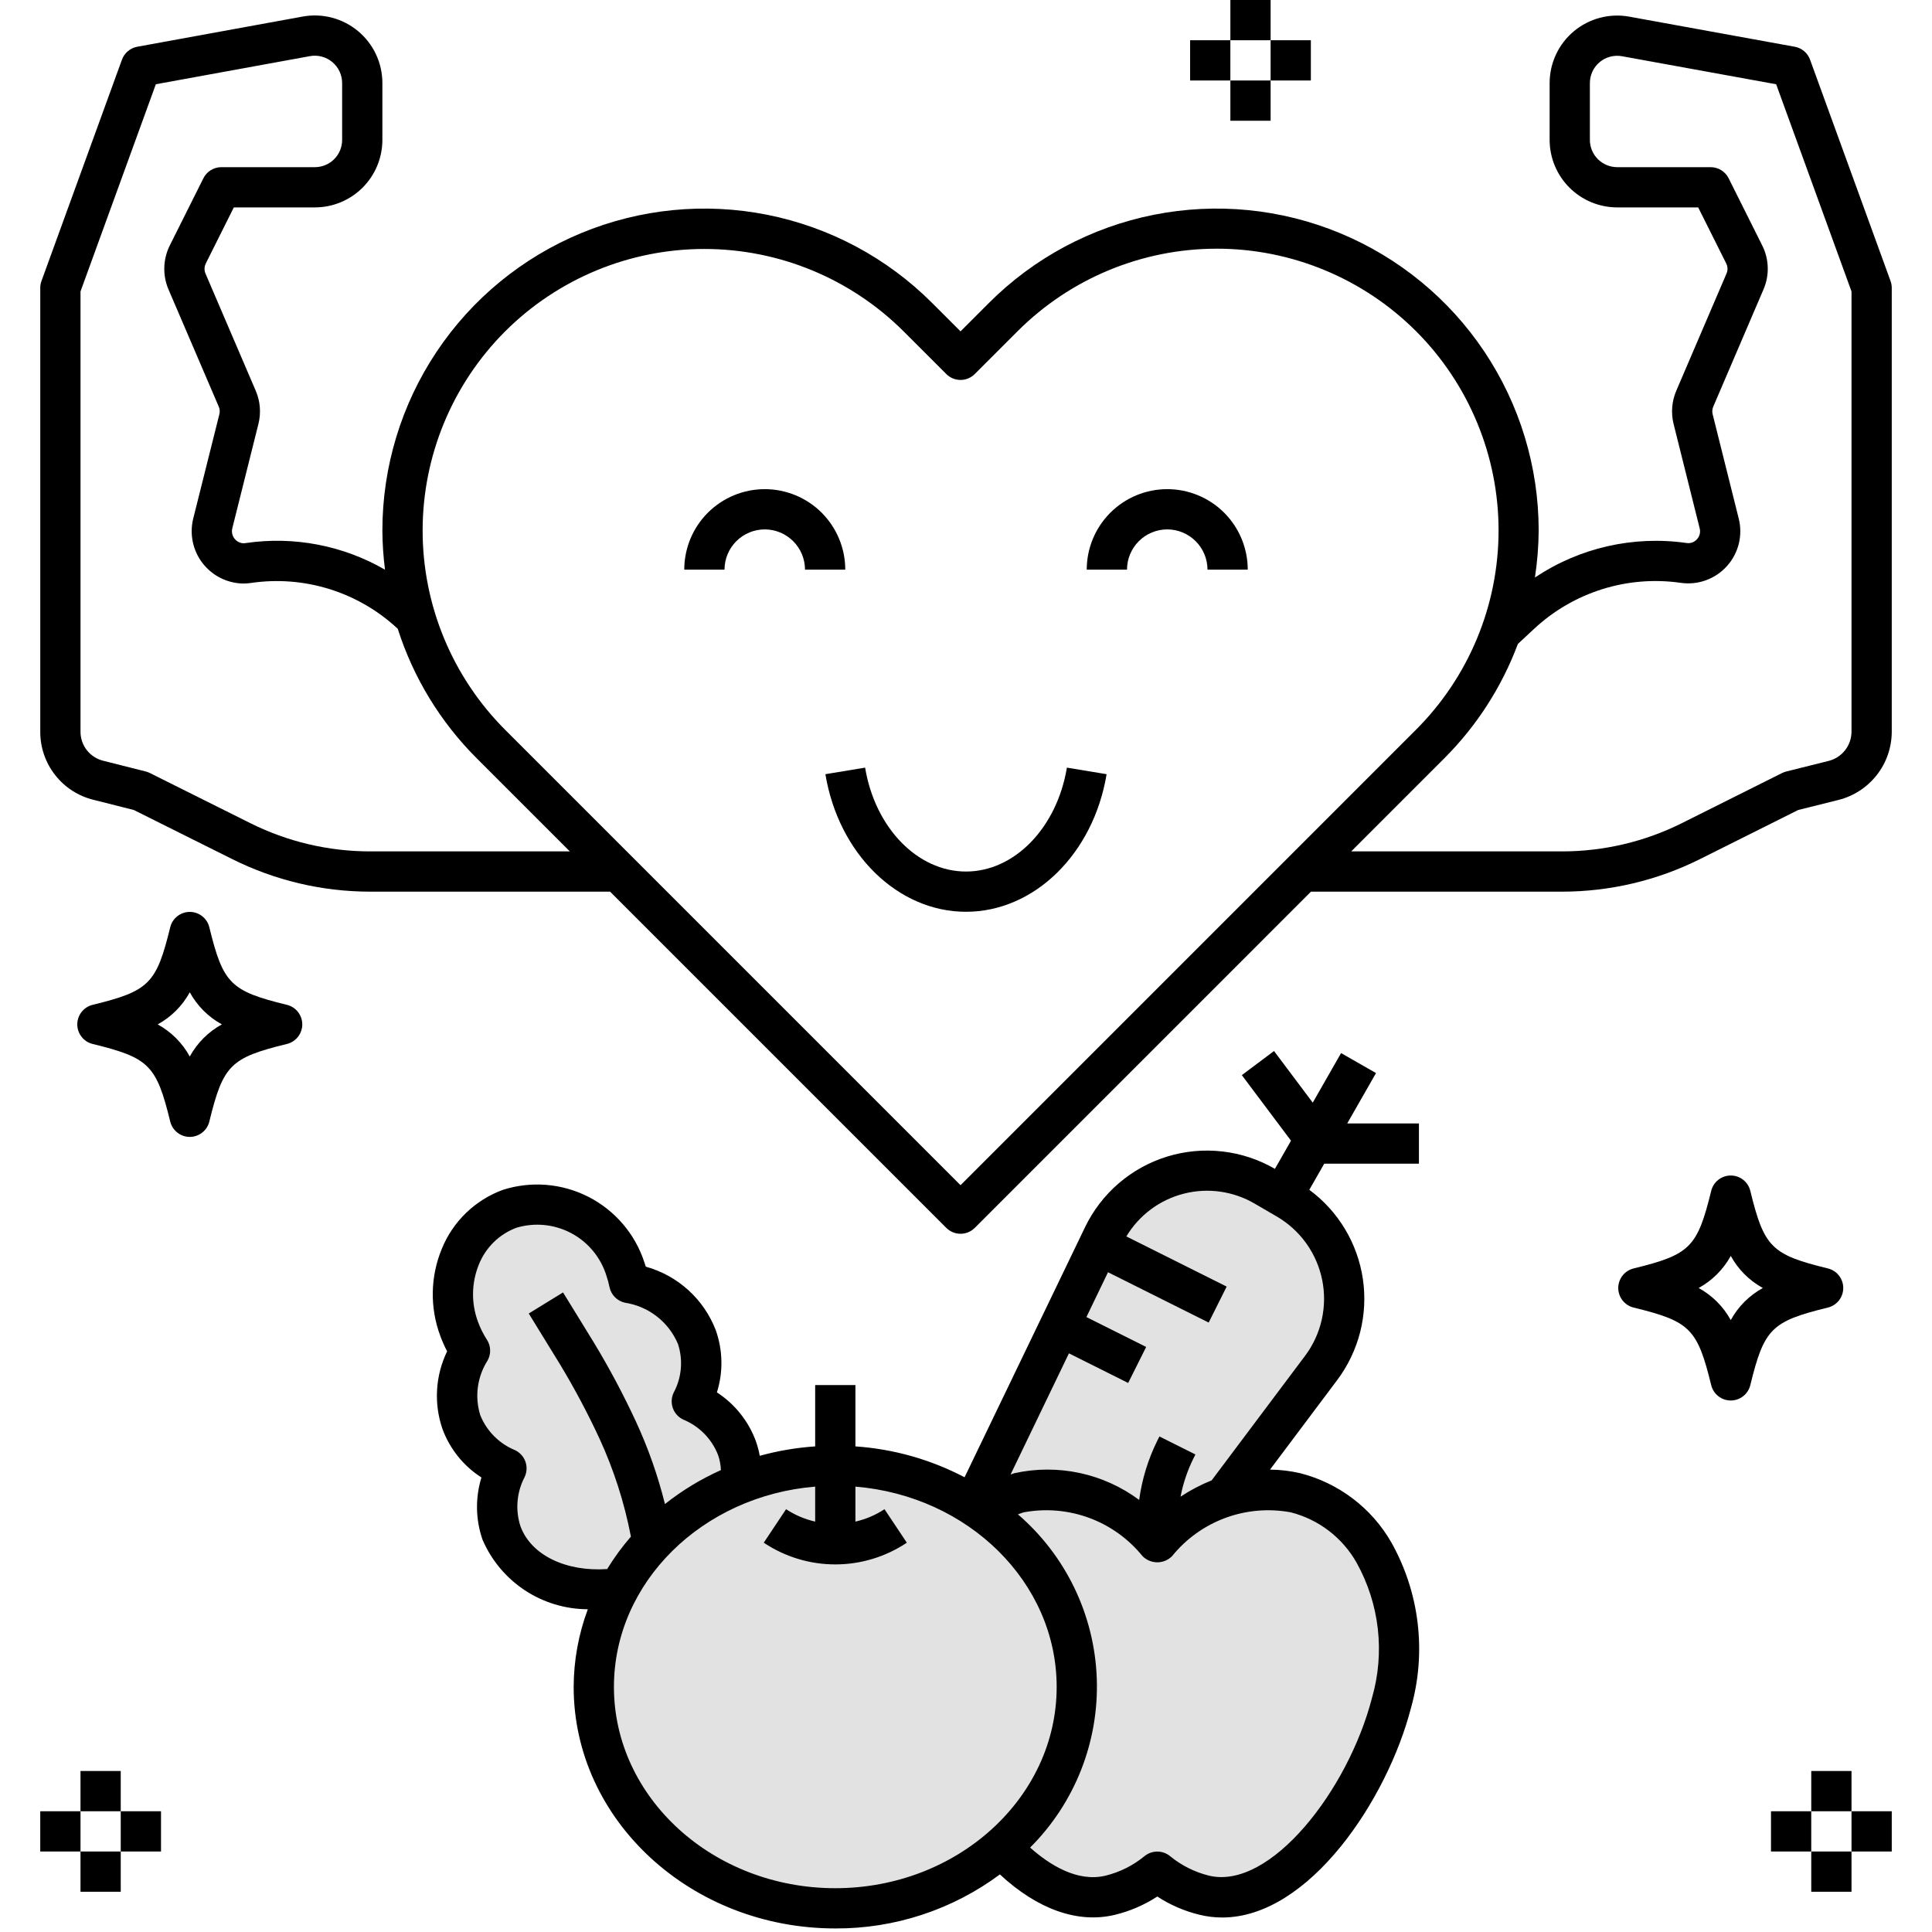 <svg width="125" height="125" viewBox="0 0 125 125" fill="none" xmlns="http://www.w3.org/2000/svg">
<path d="M48.5 95.5L43 98.5L39.5 103L38 109.5L40 115.5L45 121L52.5 123.5L61 122L66.5 117.5L69.5 112V106L66 100L60 96L54 94.5L48.5 95.5Z" fill="#E2E2E2"/>
<path d="M32.5 78.5L29.5 81C29.667 82.333 30 85.1 30 85.5V88V92L32 94.5V97.5C32 97.9 32.667 99.667 33 100.5C34 101 36.1 102 36.5 102C36.9 102 38.667 102.667 39.5 103L41.5 101L48 96L47.5 94L45 90.5L45.5 87.5L41 83.5L38 79L32.5 78.5Z" fill="#E2E2E2"/>
<path d="M69 84L63.5 96.5C64.833 96.5 67.8 96.6 69 97C70.5 97.5 71.5 97.5 72 98C72.4 98.4 75.167 98.167 76.5 98L80 96.5L87 85L86.5 80.5L79.5 76L73.5 77L69 84Z" fill="#E2E2E2"/>
<path d="M70 122.5L65.5 120L66 117.5L69.5 111L68 104L64.5 97L65.5 96.5H68.5C68.9 96.5 71.333 97.167 72.5 97.5L75.5 98.5L79.5 97H84L88.5 99.5L90.5 104L90 109.5L88 115.5L82.5 122L78.5 122.5L74.5 121.5L70 122.5Z" fill="#E2E2E2"/>
<path d="M6.062 51.751L8.66 52.407L15.03 55.586C17.791 56.965 20.834 57.684 23.92 57.69H39.472L61.226 79.444C61.346 79.564 61.49 79.66 61.648 79.726C61.806 79.791 61.975 79.825 62.146 79.825C62.317 79.825 62.486 79.791 62.645 79.726C62.803 79.66 62.946 79.564 63.067 79.444L84.82 57.69H101.085C104.17 57.686 107.212 56.968 109.972 55.592L116.34 52.407L118.941 51.758C119.929 51.511 120.805 50.942 121.431 50.14C122.058 49.338 122.397 48.349 122.396 47.331V18.627C122.396 18.475 122.37 18.325 122.318 18.182L117.11 3.859C117.032 3.645 116.899 3.456 116.726 3.309C116.552 3.163 116.342 3.064 116.118 3.024L105.409 1.077C104.78 0.962 104.133 0.988 103.515 1.151C102.896 1.314 102.321 1.611 101.83 2.021C101.339 2.43 100.944 2.943 100.672 3.523C100.401 4.102 100.261 4.734 100.261 5.374V9.051C100.262 10.209 100.723 11.319 101.542 12.138C102.36 12.957 103.471 13.417 104.629 13.419H109.873L111.688 17.049C111.738 17.149 111.765 17.258 111.769 17.369C111.772 17.481 111.751 17.591 111.707 17.694L108.453 25.286C108.164 25.964 108.104 26.717 108.281 27.431L109.97 34.188C110.001 34.31 110.002 34.438 109.971 34.559C109.941 34.681 109.881 34.794 109.796 34.887C109.713 34.981 109.607 35.054 109.489 35.097C109.37 35.139 109.243 35.152 109.118 35.132C105.685 34.641 102.191 35.437 99.309 37.365C99.463 36.36 99.545 35.345 99.552 34.328C99.552 30.208 98.33 26.18 96.041 22.754C93.752 19.328 90.498 16.658 86.691 15.081C82.885 13.504 78.696 13.092 74.654 13.896C70.613 14.7 66.901 16.684 63.987 19.597L62.146 21.439L60.304 19.597C57.391 16.684 53.679 14.7 49.638 13.896C45.596 13.092 41.407 13.505 37.601 15.082C33.794 16.658 30.54 19.328 28.251 22.754C25.962 26.18 24.74 30.208 24.74 34.328C24.745 35.174 24.802 36.019 24.909 36.858C22.189 35.287 19.018 34.68 15.91 35.135L15.768 35.151C15.652 35.148 15.539 35.119 15.435 35.066C15.332 35.014 15.241 34.939 15.17 34.847C15.099 34.755 15.049 34.648 15.024 34.535C15 34.422 15 34.304 15.027 34.191L16.723 27.415C16.898 26.706 16.837 25.959 16.549 25.288L13.298 17.706C13.253 17.602 13.231 17.489 13.234 17.375C13.236 17.262 13.264 17.15 13.314 17.048L15.128 13.419H20.378C21.534 13.417 22.643 12.957 23.461 12.14C24.278 11.322 24.738 10.214 24.74 9.057V5.372C24.74 4.732 24.599 4.099 24.328 3.519C24.056 2.939 23.66 2.426 23.169 2.015C22.677 1.605 22.101 1.308 21.482 1.144C20.862 0.981 20.215 0.956 19.584 1.071L8.881 3.024C8.657 3.064 8.448 3.163 8.275 3.31C8.101 3.456 7.969 3.646 7.891 3.859L2.683 18.182C2.631 18.325 2.605 18.475 2.605 18.627V47.338C2.6 48.355 2.939 49.344 3.567 50.145C4.194 50.946 5.073 51.512 6.062 51.751ZM99.261 40.682C100.52 39.509 102.026 38.633 103.668 38.119C105.311 37.604 107.048 37.465 108.751 37.711C109.298 37.788 109.856 37.731 110.375 37.542C110.894 37.354 111.359 37.041 111.729 36.631C112.099 36.221 112.363 35.726 112.497 35.19C112.63 34.654 112.631 34.094 112.497 33.558L110.808 26.799C110.767 26.637 110.781 26.465 110.847 26.311L114.1 18.72C114.294 18.27 114.387 17.783 114.372 17.293C114.358 16.803 114.237 16.322 114.017 15.884L111.842 11.534C111.734 11.318 111.568 11.136 111.362 11.009C111.156 10.882 110.919 10.815 110.677 10.815H104.629C104.161 10.814 103.713 10.628 103.382 10.297C103.051 9.967 102.865 9.519 102.865 9.051V5.374C102.865 5.115 102.922 4.86 103.031 4.626C103.14 4.392 103.3 4.185 103.498 4.019C103.697 3.854 103.929 3.734 104.179 3.668C104.429 3.602 104.69 3.592 104.944 3.638L114.917 5.451L119.792 18.856V47.331C119.792 47.768 119.647 48.193 119.378 48.537C119.109 48.882 118.733 49.126 118.309 49.232L115.57 49.916C115.478 49.94 115.389 49.972 115.303 50.014L108.808 53.262C106.409 54.458 103.766 55.082 101.085 55.085H87.424L93.45 49.059C95.546 46.962 97.169 44.439 98.207 41.661L99.261 40.682ZM32.683 21.439C36.105 18.025 40.74 16.108 45.573 16.108C50.406 16.108 55.042 18.025 58.463 21.439L61.226 24.2C61.346 24.321 61.49 24.417 61.648 24.483C61.806 24.548 61.975 24.582 62.146 24.582C62.317 24.582 62.486 24.548 62.645 24.483C62.803 24.417 62.946 24.321 63.067 24.2L65.829 21.439C67.521 19.744 69.531 18.399 71.743 17.482C73.955 16.564 76.326 16.091 78.721 16.09C81.116 16.089 83.488 16.56 85.701 17.477C87.913 18.393 89.924 19.736 91.618 21.429C93.311 23.123 94.654 25.133 95.57 27.346C96.487 29.559 96.958 31.931 96.957 34.325C96.956 36.721 96.484 39.092 95.566 41.304C94.648 43.516 93.304 45.526 91.609 47.218L62.146 76.682L32.683 47.218C30.991 45.526 29.648 43.516 28.732 41.304C27.816 39.093 27.344 36.722 27.344 34.328C27.344 31.934 27.816 29.564 28.732 27.352C29.648 25.141 30.991 23.131 32.683 21.439V21.439ZM5.209 18.856L10.083 5.451L20.048 3.633C20.303 3.586 20.565 3.596 20.816 3.662C21.067 3.728 21.3 3.848 21.499 4.014C21.698 4.18 21.858 4.388 21.968 4.622C22.078 4.857 22.136 5.113 22.136 5.372V9.057C22.135 9.523 21.95 9.97 21.62 10.3C21.291 10.629 20.844 10.814 20.378 10.815H14.323C14.082 10.815 13.844 10.882 13.639 11.009C13.433 11.136 13.267 11.318 13.159 11.534L10.984 15.883C10.766 16.322 10.645 16.804 10.631 17.294C10.616 17.785 10.708 18.272 10.9 18.724L14.159 26.323C14.222 26.474 14.234 26.641 14.193 26.799L12.499 33.562C12.378 34.059 12.37 34.577 12.477 35.077C12.584 35.577 12.803 36.047 13.118 36.45C13.433 36.854 13.835 37.181 14.293 37.407C14.752 37.633 15.257 37.752 15.768 37.755C15.931 37.753 16.094 37.739 16.255 37.715C17.957 37.467 19.693 37.605 21.334 38.119C22.974 38.633 24.479 39.509 25.735 40.683C26.743 43.844 28.494 46.716 30.842 49.059L36.868 55.085H23.92C21.238 55.081 18.593 54.455 16.194 53.257L9.696 50.014C9.612 49.972 9.524 49.939 9.433 49.916L6.685 49.222C6.263 49.12 5.887 48.879 5.619 48.537C5.351 48.195 5.206 47.772 5.209 47.338V18.856Z" fill="black"/>
<path d="M49.48 34.252C50.17 34.253 50.832 34.528 51.32 35.016C51.809 35.504 52.083 36.166 52.084 36.856H54.688C54.688 35.475 54.139 34.15 53.163 33.173C52.186 32.197 50.861 31.648 49.48 31.648C48.099 31.648 46.774 32.197 45.797 33.173C44.82 34.15 44.272 35.475 44.272 36.856H46.876C46.876 36.166 47.151 35.504 47.639 35.016C48.127 34.528 48.789 34.253 49.48 34.252Z" fill="black"/>
<path d="M75.521 34.252C76.211 34.253 76.873 34.528 77.361 35.016C77.85 35.504 78.124 36.166 78.125 36.856H80.729C80.729 35.475 80.18 34.15 79.204 33.173C78.227 32.197 76.902 31.648 75.521 31.648C74.139 31.648 72.815 32.197 71.838 33.173C70.861 34.15 70.312 35.475 70.312 36.856H72.917C72.918 36.166 73.192 35.504 73.68 35.016C74.168 34.528 74.83 34.253 75.521 34.252Z" fill="black"/>
<path d="M62.5 58.992C66.916 58.992 70.742 55.248 71.597 50.09L69.028 49.665C68.382 53.56 65.637 56.388 62.5 56.388C59.363 56.388 56.618 53.56 55.972 49.665L53.403 50.09C54.258 55.248 58.084 58.992 62.5 58.992Z" fill="black"/>
<path d="M82.209 0H79.605V2.604H82.209V0Z" fill="black"/>
<path d="M82.209 5.208H79.605V7.812H82.209V5.208Z" fill="black"/>
<path d="M84.812 2.604H82.208V5.208H84.812V2.604Z" fill="black"/>
<path d="M79.604 2.604H77V5.208H79.604V2.604Z" fill="black"/>
<path d="M7.812 114.583H5.208V117.188H7.812V114.583Z" fill="black"/>
<path d="M7.812 119.792H5.208V122.396H7.812V119.792Z" fill="black"/>
<path d="M10.417 117.188H7.812V119.792H10.417V117.188Z" fill="black"/>
<path d="M5.209 117.188H2.604V119.792H5.209V117.188Z" fill="black"/>
<path d="M119.792 114.583H117.188V117.188H119.792V114.583Z" fill="black"/>
<path d="M119.792 119.792H117.188V122.396H119.792V119.792Z" fill="black"/>
<path d="M122.396 117.188H119.792V119.792H122.396V117.188Z" fill="black"/>
<path d="M117.187 117.188H114.583V119.792H117.187V117.188Z" fill="black"/>
<path d="M89.028 69.427L86.767 68.135L84.935 71.341L82.429 68L80.346 69.561L83.528 73.804L82.487 75.625C81.443 75.019 80.285 74.636 79.086 74.499C77.887 74.362 76.673 74.474 75.519 74.828C74.365 75.183 73.298 75.772 72.382 76.559C71.467 77.346 70.725 78.313 70.201 79.401L62.408 95.579C60.218 94.43 57.813 93.749 55.346 93.581V89.614H52.741V93.581C51.529 93.663 50.328 93.867 49.156 94.19C49.098 93.867 49.014 93.55 48.903 93.24C48.426 91.945 47.542 90.838 46.384 90.087C46.796 88.773 46.771 87.361 46.31 86.062C45.929 85.072 45.321 84.184 44.535 83.47C43.748 82.757 42.806 82.237 41.783 81.953C41.753 81.855 41.721 81.757 41.686 81.658C41.086 79.828 39.786 78.311 38.071 77.435C36.355 76.56 34.364 76.398 32.53 76.985C31.645 77.31 30.837 77.816 30.158 78.471C29.48 79.126 28.945 79.915 28.589 80.788C27.842 82.585 27.804 84.598 28.483 86.422C28.608 86.768 28.757 87.104 28.929 87.428C28.168 88.998 28.059 90.806 28.628 92.456C29.105 93.748 29.99 94.849 31.149 95.593C30.744 96.906 30.768 98.315 31.218 99.614C31.79 100.948 32.74 102.085 33.95 102.886C35.161 103.686 36.58 104.115 38.032 104.118C37.431 105.726 37.121 107.429 37.116 109.145C37.116 117.761 44.709 124.77 54.044 124.77C57.878 124.788 61.614 123.561 64.693 121.275C67.129 123.537 69.741 124.467 72.132 123.888C73.108 123.654 74.036 123.254 74.877 122.705C75.716 123.253 76.643 123.653 77.618 123.887C78.095 124.003 78.585 124.062 79.077 124.062C84.71 124.062 89.771 116.407 91.294 110.488C91.796 108.706 91.94 106.843 91.72 105.005C91.5 103.167 90.919 101.391 90.011 99.778C89.376 98.677 88.528 97.715 87.515 96.949C86.502 96.182 85.346 95.626 84.115 95.314C83.477 95.167 82.825 95.089 82.171 95.083L86.517 89.29C87.211 88.365 87.715 87.311 88.001 86.191C88.286 85.07 88.346 83.903 88.179 82.759C88.011 81.614 87.618 80.515 87.023 79.523C86.428 78.531 85.643 77.666 84.712 76.98L85.677 75.291H91.804V72.687H87.165L89.028 69.427ZM33.669 98.735C33.502 98.216 33.44 97.668 33.487 97.124C33.534 96.581 33.688 96.052 33.941 95.569C34.016 95.413 34.059 95.243 34.068 95.07C34.077 94.897 34.051 94.724 33.992 94.561C33.933 94.398 33.842 94.249 33.725 94.121C33.608 93.994 33.466 93.891 33.309 93.819C32.805 93.611 32.349 93.304 31.965 92.917C31.582 92.531 31.279 92.071 31.075 91.566C30.891 90.978 30.837 90.358 30.918 89.748C30.999 89.137 31.212 88.552 31.542 88.032C31.659 87.826 31.718 87.593 31.712 87.356C31.707 87.119 31.637 86.888 31.509 86.688C31.274 86.326 31.08 85.94 30.931 85.535C30.477 84.327 30.498 82.992 30.989 81.799C31.207 81.258 31.535 80.768 31.953 80.361C32.371 79.953 32.869 79.638 33.416 79.434C34.598 79.08 35.872 79.207 36.961 79.787C38.05 80.366 38.866 81.352 39.233 82.53C39.317 82.775 39.384 83.024 39.435 83.278C39.486 83.523 39.608 83.749 39.784 83.927C39.96 84.106 40.184 84.229 40.429 84.284C41.181 84.398 41.892 84.703 42.493 85.169C43.093 85.636 43.565 86.249 43.862 86.949C44.032 87.464 44.096 88.009 44.049 88.55C44.003 89.09 43.846 89.616 43.591 90.095C43.514 90.251 43.469 90.421 43.46 90.594C43.45 90.768 43.475 90.942 43.533 91.106C43.592 91.27 43.683 91.42 43.8 91.548C43.918 91.676 44.06 91.78 44.218 91.852C44.724 92.061 45.183 92.371 45.568 92.762C45.952 93.153 46.253 93.617 46.454 94.127C46.566 94.445 46.63 94.777 46.643 95.114C45.35 95.694 44.133 96.432 43.022 97.311C42.568 95.481 41.941 93.698 41.15 91.986C40.342 90.243 39.44 88.546 38.447 86.902L36.429 83.62L34.21 84.983L36.222 88.255C37.164 89.815 38.021 91.426 38.788 93.08C39.718 95.103 40.4 97.231 40.82 99.418C40.251 100.074 39.737 100.777 39.284 101.518C36.61 101.7 34.348 100.615 33.669 98.735ZM39.721 109.145C39.721 102.366 45.452 96.785 52.741 96.184V98.447C52.071 98.295 51.434 98.023 50.859 97.645L49.415 99.812C50.785 100.728 52.396 101.217 54.044 101.217C55.691 101.217 57.302 100.728 58.672 99.812L57.227 97.645C56.653 98.023 56.016 98.295 55.346 98.447V96.184C62.635 96.785 68.366 102.366 68.366 109.145C68.366 116.325 61.941 122.166 54.044 122.166C46.146 122.166 39.721 116.325 39.721 109.145ZM87.779 101.12C88.509 102.437 88.973 103.884 89.144 105.38C89.314 106.875 89.188 108.39 88.772 109.837C87.228 115.835 82.182 122.3 78.225 121.355C77.298 121.127 76.433 120.694 75.696 120.086C75.464 119.898 75.175 119.796 74.877 119.796C74.579 119.796 74.289 119.898 74.057 120.086C73.319 120.695 72.453 121.129 71.524 121.356C69.698 121.792 67.902 120.653 66.649 119.537C68.083 118.107 69.206 116.396 69.948 114.511C70.69 112.627 71.035 110.609 70.961 108.585C70.887 106.561 70.395 104.574 69.518 102.749C68.64 100.924 67.395 99.3 65.86 97.978C65.991 97.937 66.117 97.877 66.251 97.845C67.665 97.584 69.123 97.71 70.472 98.208C71.822 98.707 73.011 99.559 73.917 100.677C74.042 100.805 74.191 100.906 74.356 100.976C74.521 101.045 74.698 101.081 74.877 101.081C75.056 101.081 75.233 101.045 75.398 100.976C75.562 100.906 75.712 100.805 75.837 100.677C76.743 99.559 77.933 98.707 79.283 98.208C80.632 97.71 82.091 97.585 83.506 97.846C84.403 98.074 85.244 98.481 85.979 99.044C86.713 99.607 87.326 100.314 87.779 101.12ZM85.545 82.809C85.717 83.66 85.707 84.539 85.516 85.387C85.325 86.234 84.956 87.032 84.434 87.727L78.394 95.779C77.689 96.062 77.015 96.415 76.381 96.834C76.545 95.982 76.823 95.156 77.206 94.377L77.344 94.103L75.014 92.938L74.877 93.213C74.28 94.418 73.884 95.713 73.704 97.045C72.562 96.196 71.251 95.602 69.859 95.303C68.467 95.004 67.028 95.008 65.638 95.314C65.551 95.335 65.471 95.377 65.384 95.4L69.16 87.561L72.992 89.477L74.157 87.147L70.291 85.214L71.688 82.314L78.201 85.57L79.365 83.241L72.875 79.996C73.704 78.617 75.044 77.621 76.603 77.227C78.162 76.832 79.815 77.069 81.2 77.888L82.608 78.708C83.359 79.145 84.009 79.737 84.515 80.444C85.021 81.151 85.372 81.957 85.545 82.809Z" fill="black"/>
<path d="M118.266 84.599C118.549 84.529 118.8 84.367 118.98 84.137C119.16 83.908 119.258 83.625 119.258 83.333C119.258 83.042 119.16 82.759 118.98 82.529C118.8 82.3 118.549 82.138 118.266 82.068C114.609 81.174 114.14 80.704 113.244 77.047C113.175 76.764 113.012 76.512 112.783 76.332C112.554 76.153 112.271 76.055 111.98 76.055C111.688 76.055 111.405 76.153 111.176 76.332C110.947 76.512 110.784 76.764 110.715 77.047C109.819 80.704 109.35 81.174 105.694 82.068C105.41 82.138 105.159 82.3 104.979 82.529C104.799 82.759 104.701 83.042 104.701 83.333C104.701 83.625 104.799 83.908 104.979 84.137C105.159 84.367 105.41 84.529 105.694 84.599C109.35 85.492 109.819 85.963 110.715 89.62C110.784 89.903 110.947 90.154 111.176 90.334C111.405 90.514 111.688 90.612 111.98 90.612C112.271 90.612 112.554 90.514 112.783 90.334C113.012 90.154 113.175 89.903 113.244 89.62C114.14 85.963 114.609 85.492 118.266 84.599ZM111.98 85.41C111.5 84.534 110.779 83.814 109.904 83.333C110.779 82.853 111.5 82.133 111.98 81.257C112.459 82.133 113.18 82.853 114.055 83.333C113.18 83.814 112.459 84.534 111.98 85.41Z" fill="black"/>
<path d="M13.543 59.992C13.474 59.709 13.311 59.457 13.082 59.278C12.853 59.098 12.57 59 12.278 59C11.987 59 11.704 59.098 11.475 59.278C11.246 59.457 11.083 59.709 11.014 59.992C10.118 63.649 9.649 64.119 5.992 65.013C5.709 65.083 5.458 65.245 5.278 65.474C5.098 65.704 5 65.987 5 66.278C5 66.57 5.098 66.853 5.278 67.082C5.458 67.312 5.709 67.474 5.992 67.544C9.649 68.438 10.118 68.908 11.014 72.565C11.083 72.848 11.246 73.1 11.475 73.279C11.704 73.459 11.987 73.557 12.278 73.557C12.57 73.557 12.853 73.459 13.082 73.279C13.311 73.1 13.474 72.848 13.543 72.565C14.439 68.908 14.908 68.438 18.564 67.544C18.848 67.474 19.099 67.312 19.279 67.082C19.459 66.853 19.557 66.57 19.557 66.278C19.557 65.987 19.459 65.704 19.279 65.474C19.099 65.245 18.848 65.083 18.564 65.013C14.908 64.119 14.439 63.649 13.543 59.992ZM12.278 68.355C11.799 67.479 11.078 66.759 10.203 66.278C11.078 65.798 11.799 65.078 12.278 64.202C12.758 65.078 13.479 65.798 14.354 66.278C13.479 66.759 12.758 67.479 12.278 68.355Z" fill="black"/>
</svg>

